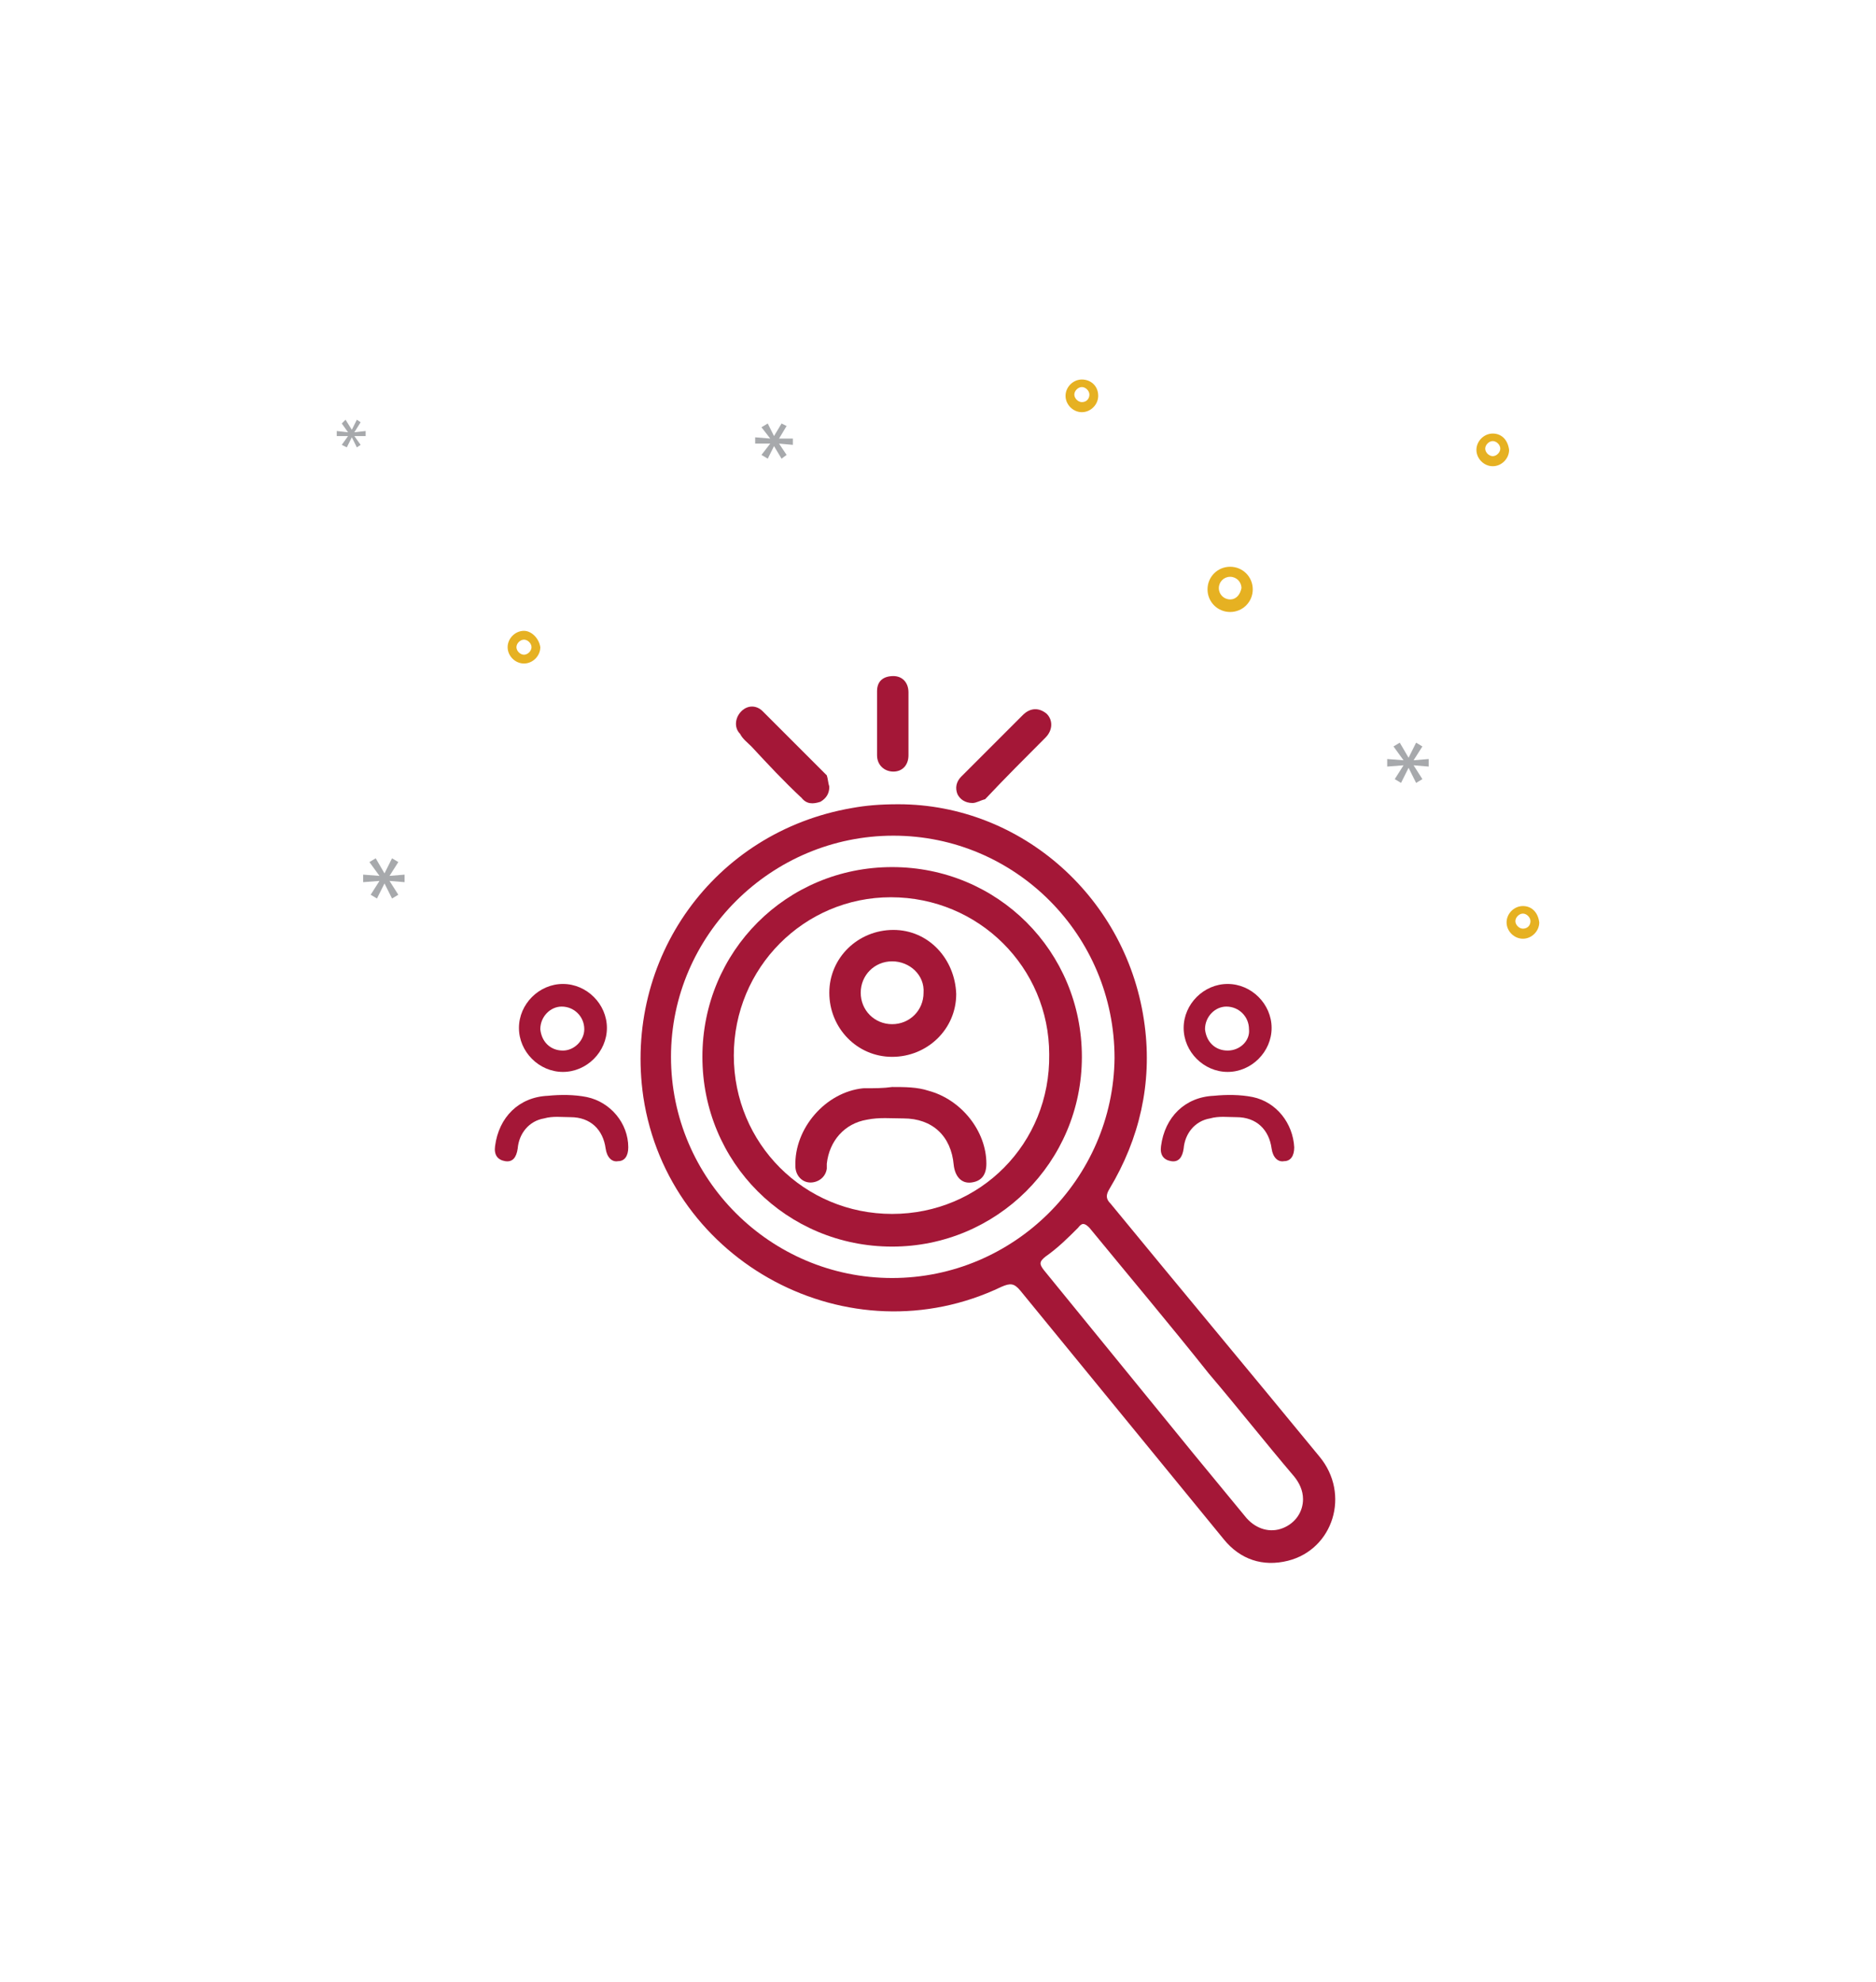 <?xml version="1.0" encoding="utf-8"?>
<svg id="Layer_1" xmlns="http://www.w3.org/2000/svg" viewBox="0 0 149.3 157.7" xml:space="preserve">
<style type="text/css">
	.st0 {
    fill: #A7A9AC;
  }

  .st26 {
    fill: #A41737;
  }

  .st28 {
    fill: #E6B122;
  }
</style>

  <g>
		<g>
			<polygon class="st0" points="32.2,69.6 31,69.7 31.7,68.6 31.2,68.3 30.6,69.5 29.9,68.3 29.4,68.6 30.2,69.7 28.9,69.6
				28.9,70.2 30.2,70.1 29.5,71.2 30,71.5 30.6,70.3 31.2,71.5 31.7,71.2 31,70.1 32.2,70.2 			"/>
      <polygon class="st0" points="63.1,34.9 62,34.9 62.6,33.9 62.2,33.7 61.6,34.7 61.1,33.7 60.6,34 61.3,34.9 60.1,34.8 60.1,35.3
				61.3,35.3 60.6,36.2 61.1,36.5 61.6,35.5 62.2,36.5 62.6,36.2 62,35.3 63.1,35.4 			"/>
      <polygon class="st0" points="29.1,34.3 28.2,34.4 28.7,33.6 28.4,33.4 28,34.2 27.5,33.4 27.2,33.7 27.7,34.4 26.8,34.3
				26.8,34.7 27.7,34.7 27.2,35.4 27.6,35.6 28,34.8 28.4,35.6 28.7,35.4 28.2,34.7 29.1,34.7 			"/>
      <path class="st28" d="M97.9,45.1c-1,0-1.8,0.8-1.8,1.8c0,1,0.8,1.8,1.8,1.8c1,0,1.8-0.8,1.8-1.8C99.7,45.9,98.9,45.1,97.9,45.1z
				 M97.9,47.7c-0.5,0-0.9-0.4-0.9-0.9c0-0.5,0.4-0.9,0.9-0.9c0.5,0,0.9,0.4,0.9,0.9C98.7,47.3,98.4,47.7,97.9,47.7z"/>
      <path class="st28" d="M118.8,34.5c-0.7,0-1.3,0.6-1.3,1.3c0,0.7,0.6,1.3,1.3,1.3c0.7,0,1.3-0.6,1.3-1.3
				C120,35,119.5,34.5,118.8,34.5z M118.8,36.3c-0.3,0-0.6-0.3-0.6-0.6s0.3-0.6,0.6-0.6c0.3,0,0.6,0.3,0.6,0.6
				S119.1,36.3,118.8,36.3z"/>
      <path class="st28" d="M86.1,30.2c-0.7,0-1.3,0.6-1.3,1.3c0,0.7,0.6,1.3,1.3,1.3c0.7,0,1.3-0.6,1.3-1.3
				C87.4,30.7,86.8,30.2,86.1,30.2z M86.1,32c-0.3,0-0.6-0.3-0.6-0.6s0.3-0.6,0.6-0.6c0.3,0,0.6,0.3,0.6,0.6S86.5,32,86.1,32z"/>
      <path class="st28" d="M41.7,50.2c-0.7,0-1.3,0.6-1.3,1.3c0,0.7,0.6,1.3,1.3,1.3c0.7,0,1.3-0.6,1.3-1.3
				C42.9,50.8,42.3,50.2,41.7,50.2z M41.7,52.1c-0.3,0-0.6-0.3-0.6-0.6s0.3-0.6,0.6-0.6c0.3,0,0.6,0.3,0.6,0.6S42,52.1,41.7,52.1z"
      />
      <path class="st28" d="M121.2,72.1c-0.7,0-1.3,0.6-1.3,1.3c0,0.7,0.6,1.3,1.3,1.3c0.7,0,1.3-0.6,1.3-1.3
				C122.4,72.6,121.9,72.1,121.2,72.1z M121.2,73.9c-0.3,0-0.6-0.3-0.6-0.6c0-0.3,0.3-0.6,0.6-0.6c0.3,0,0.6,0.3,0.6,0.6
				C121.8,73.7,121.5,73.9,121.2,73.9z"/>
      <polygon class="st0" points="113.7,60.4 112.5,60.5 113.2,59.4 112.7,59.1 112.1,60.3 111.4,59.1 110.9,59.4 111.7,60.5
				110.4,60.4 110.4,61 111.7,60.9 111,62 111.5,62.3 112.1,61.1 112.7,62.3 113.2,62 112.5,60.9 113.7,61 			"/>
		</g>
    <g>
			<g>
				<path class="st26" d="M66,62.6c0,0.5-0.2,0.9-0.7,1.2c-0.6,0.2-1.1,0.2-1.5-0.3c-1.4-1.3-2.7-2.7-4-4.1c-0.3-0.3-0.7-0.6-0.9-1
					c-0.5-0.5-0.4-1.3,0.1-1.8c0.5-0.5,1.2-0.5,1.7,0c1.7,1.7,3.4,3.4,5.1,5.1C65.9,62,65.9,62.3,66,62.6z"/>
        <path class="st26" d="M77.4,63.9c-0.6,0-1-0.3-1.2-0.7c-0.2-0.5-0.1-1,0.3-1.4c1-1,2-2,3-3c0.6-0.6,1.3-1.3,1.9-1.9
					c0.6-0.6,1.3-0.6,1.9-0.1c0.5,0.5,0.5,1.3-0.1,1.9c-1.6,1.6-3.2,3.2-4.8,4.9C78,63.7,77.7,63.9,77.4,63.9z"/>
        <path class="st26" d="M72.3,57.6c0,0.8,0,1.7,0,2.5c0,0.8-0.5,1.3-1.2,1.3c-0.7,0-1.3-0.5-1.3-1.3c0-1.7,0-3.4,0-5.1
					c0-0.8,0.5-1.2,1.3-1.2c0.7,0,1.2,0.5,1.2,1.3C72.3,55.9,72.3,56.7,72.3,57.6z"/>
        <path class="st26" d="M71,86.5c1,0,2,0,2.9,0.3c2.6,0.7,4.6,3.2,4.6,5.8c0,0.9-0.4,1.4-1.2,1.5c-0.8,0.1-1.3-0.5-1.4-1.4
					c-0.2-2.3-1.7-3.7-4-3.7c-1,0-1.9-0.1-2.9,0.1c-1.8,0.3-3,1.7-3.2,3.5c0,0.1,0,0.3,0,0.4c-0.1,0.7-0.7,1.1-1.3,1.1
					c-0.7,0-1.2-0.6-1.2-1.3c-0.1-3,2.4-5.9,5.4-6.2C69.6,86.6,70.3,86.6,71,86.5z"/>
        <path class="st26" d="M71.1,74c-2.8,0-5.1,2.2-5.1,5c0,2.8,2.2,5.1,5,5.1c2.8,0,5.1-2.2,5.1-5C76,76.3,73.9,74,71.1,74z
					 M71,81.5c-1.4,0-2.5-1.1-2.5-2.5c0-1.4,1.1-2.5,2.5-2.5c1.4,0,2.6,1.1,2.5,2.5C73.5,80.4,72.4,81.5,71,81.5z"/>
			</g>
      <path class="st26" d="M105,115.9c-5.5-6.7-11.1-13.4-16.6-20.1c-0.4-0.4-0.4-0.7-0.1-1.2c2.4-4,3.4-8.4,2.8-13
				c-1.3-10.1-9.8-17.6-19.6-17.6c-1.5,0-2.6,0.1-3.7,0.3c-11,1.9-18.2,12-16.6,23c2,13.2,16.4,20.9,28.5,15.1
				c0.7-0.3,1-0.3,1.5,0.3c5.4,6.6,10.8,13.2,16.2,19.8c1.3,1.6,3.1,2.2,5.1,1.7C106.1,123.3,107.5,118.9,105,115.9z M71,101.7
				c-9.7,0-17.6-7.9-17.6-17.6c0-9.7,8-17.6,17.7-17.6c9.7,0,17.6,7.9,17.6,17.7C88.6,93.8,80.7,101.7,71,101.7z M102.1,121.6
				c-1,0.4-2.1,0.1-2.9-0.8c-1.4-1.7-2.8-3.4-4.2-5.1c-4-4.9-7.9-9.7-11.9-14.6c-0.4-0.5-0.4-0.7,0.1-1.1c1-0.7,1.8-1.5,2.6-2.3
				c0.3-0.4,0.5-0.4,0.9,0c3.2,3.9,6.4,7.7,9.5,11.6c2.3,2.7,4.5,5.5,6.8,8.2c0.4,0.5,0.7,1.1,0.7,1.8
				C103.7,120.3,103.1,121.2,102.1,121.6z"/>
      <path class="st26" d="M71,69c-8.4,0-15.1,6.7-15.1,15.1c0,8.4,6.7,15.1,15.1,15.1c8.3,0,15.1-6.7,15.1-15.1
				C86.1,75.7,79.4,69,71,69z M71,96.6c-7,0-12.6-5.6-12.6-12.6c0-7,5.6-12.6,12.5-12.6c7,0,12.6,5.6,12.6,12.5
				C83.6,91,78,96.6,71,96.6z"/>
      <g>
				<path class="st26" d="M103,91.3c0,0.7-0.3,1.1-0.8,1.1c-0.5,0.1-0.9-0.3-1-1c-0.2-1.5-1.2-2.5-2.8-2.5c-0.7,0-1.4-0.1-2.1,0.1
					c-1.2,0.2-2,1.2-2.1,2.4c-0.1,0.7-0.4,1.1-1,1c-0.6-0.1-0.9-0.5-0.8-1.2c0.3-2.3,1.9-3.9,4.2-4c1-0.1,2.1-0.1,3.1,0.1
					C101.6,87.7,102.9,89.4,103,91.3z"/>
        <path class="st26" d="M97.7,78.3c-1.9,0-3.5,1.6-3.5,3.5c0,1.9,1.6,3.5,3.5,3.5c1.9,0,3.5-1.6,3.5-3.5
					C101.2,79.9,99.6,78.3,97.7,78.3z M97.7,83.6c-1,0-1.7-0.7-1.8-1.7c0-1,0.8-1.8,1.7-1.8c1,0,1.8,0.8,1.8,1.8
					C99.5,82.8,98.7,83.6,97.7,83.6z"/>
			</g>
      <g>
				<path class="st26" d="M50,91.3c0,0.7-0.3,1.1-0.8,1.1c-0.5,0.1-0.9-0.3-1-1c-0.2-1.5-1.2-2.5-2.8-2.5c-0.7,0-1.4-0.1-2.1,0.1
					c-1.2,0.2-2,1.2-2.1,2.4c-0.1,0.7-0.4,1.1-1,1c-0.6-0.1-0.9-0.5-0.8-1.2c0.3-2.3,1.9-3.9,4.2-4c1-0.1,2.1-0.1,3.1,0.1
					C48.6,87.7,50,89.4,50,91.3z"/>
        <path class="st26" d="M44.8,78.3c-1.9,0-3.5,1.6-3.5,3.5c0,1.9,1.6,3.5,3.5,3.5c1.9,0,3.5-1.6,3.5-3.5
					C48.3,79.9,46.7,78.3,44.8,78.3z M44.8,83.6c-1,0-1.7-0.7-1.8-1.7c0-1,0.8-1.8,1.7-1.8c1,0,1.8,0.8,1.8,1.8
					C46.5,82.8,45.7,83.6,44.8,83.6z"/>
			</g>
		</g>
	</g>
</svg>
